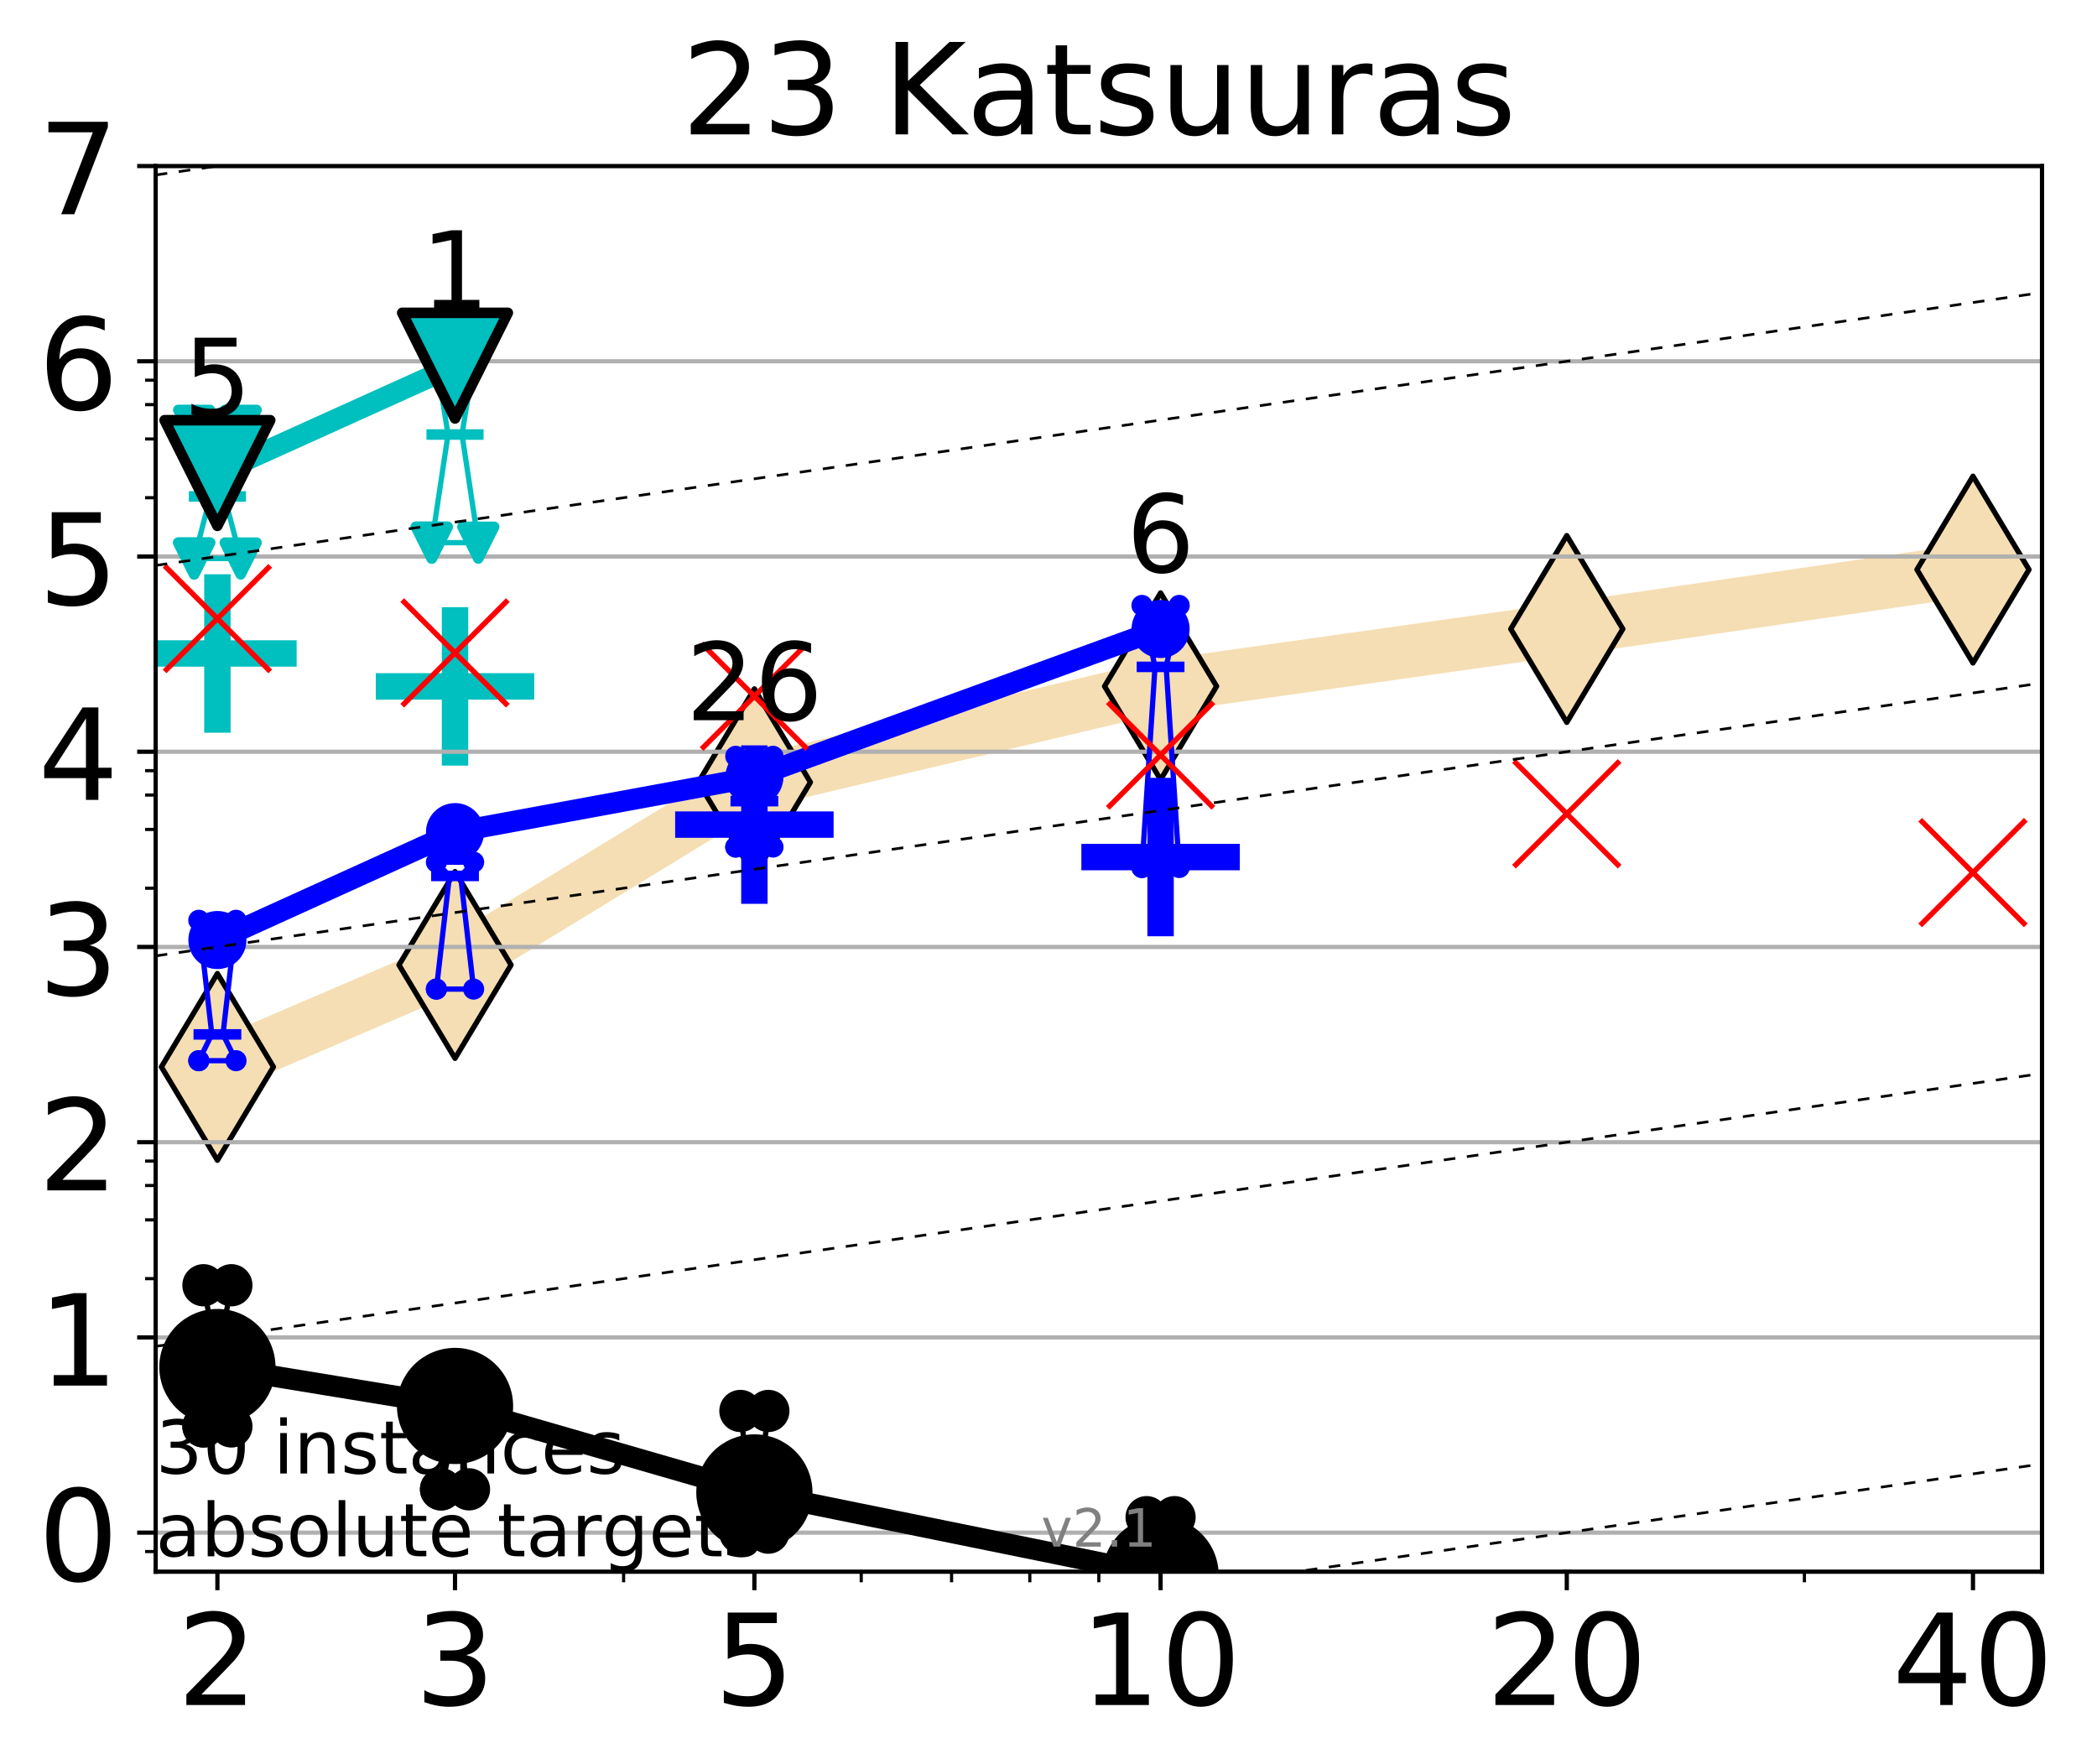<?xml version="1.0" encoding="utf-8" standalone="no"?>
<!DOCTYPE svg PUBLIC "-//W3C//DTD SVG 1.1//EN"
  "http://www.w3.org/Graphics/SVG/1.1/DTD/svg11.dtd">
<!-- Created with matplotlib (http://matplotlib.org/) -->
<svg height="334pt" version="1.1" viewBox="0 0 397 334" width="397pt" xmlns="http://www.w3.org/2000/svg" xmlns:xlink="http://www.w3.org/1999/xlink">
 <defs>
  <style type="text/css">
*{stroke-linecap:butt;stroke-linejoin:round;}
  </style>
 </defs>
 <g id="figure_1">
  <g id="patch_1">
   <path d="M 0 334.976 
L 397.29 334.976 
L 397.29 0 
L 0 0 
z
" style="fill:#ffffff;"/>
  </g>
  <g id="axes_1">
   <g id="patch_2">
    <path d="M 29.47 297.548 
L 386.59 297.548 
L 386.59 31.436 
L 29.47 31.436 
z
" style="fill:#ffffff;"/>
   </g>
   <g id="line2d_1">
    <path clip-path="url(#pc3e27bedb0)" d="M 41.159 201.984 
L 86.144 182.685 
L 142.818 148.093 
L 219.719 129.928 
L 296.621 119.078 
L 373.522 107.835 
" style="fill:none;stroke:#f5deb3;stroke-linecap:square;stroke-width:10;"/>
    <defs>
     <path d="M -0 17.678 
L 10.607 0 
L 0 -17.678 
L -10.607 -0 
z
" id="me998ad5e68" style="stroke:#000000;stroke-linejoin:miter;"/>
    </defs>
    <g clip-path="url(#pc3e27bedb0)">
     <use style="fill:#f5deb3;stroke:#000000;stroke-linejoin:miter;" x="41.159" xlink:href="#me998ad5e68" y="201.984"/>
     <use style="fill:#f5deb3;stroke:#000000;stroke-linejoin:miter;" x="86.144" xlink:href="#me998ad5e68" y="182.685"/>
     <use style="fill:#f5deb3;stroke:#000000;stroke-linejoin:miter;" x="142.818" xlink:href="#me998ad5e68" y="148.093"/>
     <use style="fill:#f5deb3;stroke:#000000;stroke-linejoin:miter;" x="219.719" xlink:href="#me998ad5e68" y="129.928"/>
     <use style="fill:#f5deb3;stroke:#000000;stroke-linejoin:miter;" x="296.621" xlink:href="#me998ad5e68" y="119.078"/>
     <use style="fill:#f5deb3;stroke:#000000;stroke-linejoin:miter;" x="373.522" xlink:href="#me998ad5e68" y="107.835"/>
    </g>
   </g>
   <g id="line2d_2">
    <defs>
     <path d="M -15 0 
L 15 0 
M 0 15 
L 0 -15 
" id="m3361a5c351" style="stroke:#00bfbf;stroke-width:5;"/>
    </defs>
    <g clip-path="url(#pc3e27bedb0)">
     <use style="fill:#00bfbf;stroke:#00bfbf;stroke-width:5;" x="86.144" xlink:href="#m3361a5c351" y="129.945"/>
    </g>
   </g>
   <g id="line2d_3">
    <defs>
     <path d="M -15 0 
L 15 0 
M 0 15 
L 0 -15 
" id="m29c9551a3c" style="stroke:#0000ff;stroke-width:5;"/>
    </defs>
    <g clip-path="url(#pc3e27bedb0)">
     <use style="fill:#0000ff;stroke:#0000ff;stroke-width:5;" x="219.719" xlink:href="#m29c9551a3c" y="162.257"/>
    </g>
   </g>
   <g id="line2d_4">
    <g clip-path="url(#pc3e27bedb0)">
     <use style="fill:#00bfbf;stroke:#00bfbf;stroke-width:5;" x="41.159" xlink:href="#m3361a5c351" y="123.712"/>
    </g>
   </g>
   <g id="line2d_5">
    <g clip-path="url(#pc3e27bedb0)">
     <use style="fill:#0000ff;stroke:#0000ff;stroke-width:5;" x="142.818" xlink:href="#m29c9551a3c" y="156.112"/>
    </g>
   </g>
   <g id="matplotlib.axis_1">
    <g id="xtick_1">
     <g id="line2d_6">
      <defs>
       <path d="M 0 0 
L 0 3.5 
" id="m7b27f93143" style="stroke:#000000;stroke-width:0.8;"/>
      </defs>
      <g>
       <use style="stroke:#000000;stroke-width:0.8;" x="41.159" xlink:href="#m7b27f93143" y="297.548"/>
      </g>
     </g>
     <g id="text_1">
      <!-- 2 -->
      <defs>
       <path d="M 19.188 8.297 
L 53.609 8.297 
L 53.609 0 
L 7.328 0 
L 7.328 8.297 
Q 12.938 14.109 22.625 23.891 
Q 32.328 33.688 34.812 36.531 
Q 39.547 41.844 41.422 45.531 
Q 43.312 49.219 43.312 52.781 
Q 43.312 58.594 39.234 62.25 
Q 35.156 65.922 28.609 65.922 
Q 23.969 65.922 18.812 64.312 
Q 13.672 62.703 7.812 59.422 
L 7.812 69.391 
Q 13.766 71.781 18.938 73 
Q 24.125 74.219 28.422 74.219 
Q 39.75 74.219 46.484 68.547 
Q 53.219 62.891 53.219 53.422 
Q 53.219 48.922 51.531 44.891 
Q 49.859 40.875 45.406 35.406 
Q 44.188 33.984 37.641 27.219 
Q 31.109 20.453 19.188 8.297 
" id="DejaVuSans-32"/>
      </defs>
      <g transform="translate(33.524 322.784)scale(0.24 -0.24)">
       <use xlink:href="#DejaVuSans-32"/>
      </g>
     </g>
    </g>
    <g id="xtick_2">
     <g id="line2d_7">
      <g>
       <use style="stroke:#000000;stroke-width:0.8;" x="86.144" xlink:href="#m7b27f93143" y="297.548"/>
      </g>
     </g>
     <g id="text_2">
      <!-- 3 -->
      <defs>
       <path d="M 40.578 39.312 
Q 47.656 37.797 51.625 33 
Q 55.609 28.219 55.609 21.188 
Q 55.609 10.406 48.188 4.484 
Q 40.766 -1.422 27.094 -1.422 
Q 22.516 -1.422 17.656 -0.516 
Q 12.797 0.391 7.625 2.203 
L 7.625 11.719 
Q 11.719 9.328 16.594 8.109 
Q 21.484 6.891 26.812 6.891 
Q 36.078 6.891 40.938 10.547 
Q 45.797 14.203 45.797 21.188 
Q 45.797 27.641 41.281 31.266 
Q 36.766 34.906 28.719 34.906 
L 20.219 34.906 
L 20.219 43.016 
L 29.109 43.016 
Q 36.375 43.016 40.234 45.922 
Q 44.094 48.828 44.094 54.297 
Q 44.094 59.906 40.109 62.906 
Q 36.141 65.922 28.719 65.922 
Q 24.656 65.922 20.016 65.031 
Q 15.375 64.156 9.812 62.312 
L 9.812 71.094 
Q 15.438 72.656 20.344 73.438 
Q 25.25 74.219 29.594 74.219 
Q 40.828 74.219 47.359 69.109 
Q 53.906 64.016 53.906 55.328 
Q 53.906 49.266 50.438 45.094 
Q 46.969 40.922 40.578 39.312 
" id="DejaVuSans-33"/>
      </defs>
      <g transform="translate(78.509 322.784)scale(0.24 -0.24)">
       <use xlink:href="#DejaVuSans-33"/>
      </g>
     </g>
    </g>
    <g id="xtick_3">
     <g id="line2d_8">
      <g>
       <use style="stroke:#000000;stroke-width:0.8;" x="142.818" xlink:href="#m7b27f93143" y="297.548"/>
      </g>
     </g>
     <g id="text_3">
      <!-- 5 -->
      <defs>
       <path d="M 10.797 72.906 
L 49.516 72.906 
L 49.516 64.594 
L 19.828 64.594 
L 19.828 46.734 
Q 21.969 47.469 24.109 47.828 
Q 26.266 48.188 28.422 48.188 
Q 40.625 48.188 47.75 41.5 
Q 54.891 34.812 54.891 23.391 
Q 54.891 11.625 47.562 5.094 
Q 40.234 -1.422 26.906 -1.422 
Q 22.312 -1.422 17.547 -0.641 
Q 12.797 0.141 7.719 1.703 
L 7.719 11.625 
Q 12.109 9.234 16.797 8.062 
Q 21.484 6.891 26.703 6.891 
Q 35.156 6.891 40.078 11.328 
Q 45.016 15.766 45.016 23.391 
Q 45.016 31 40.078 35.438 
Q 35.156 39.891 26.703 39.891 
Q 22.75 39.891 18.812 39.016 
Q 14.891 38.141 10.797 36.281 
z
" id="DejaVuSans-35"/>
      </defs>
      <g transform="translate(135.183 322.784)scale(0.24 -0.24)">
       <use xlink:href="#DejaVuSans-35"/>
      </g>
     </g>
    </g>
    <g id="xtick_4">
     <g id="line2d_9">
      <g>
       <use style="stroke:#000000;stroke-width:0.8;" x="219.719" xlink:href="#m7b27f93143" y="297.548"/>
      </g>
     </g>
     <g id="text_4">
      <!-- 10 -->
      <defs>
       <path d="M 12.406 8.297 
L 28.516 8.297 
L 28.516 63.922 
L 10.984 60.406 
L 10.984 69.391 
L 28.422 72.906 
L 38.281 72.906 
L 38.281 8.297 
L 54.391 8.297 
L 54.391 0 
L 12.406 0 
z
" id="DejaVuSans-31"/>
       <path d="M 31.781 66.406 
Q 24.172 66.406 20.328 58.906 
Q 16.5 51.422 16.5 36.375 
Q 16.5 21.391 20.328 13.891 
Q 24.172 6.391 31.781 6.391 
Q 39.453 6.391 43.281 13.891 
Q 47.125 21.391 47.125 36.375 
Q 47.125 51.422 43.281 58.906 
Q 39.453 66.406 31.781 66.406 
M 31.781 74.219 
Q 44.047 74.219 50.516 64.516 
Q 56.984 54.828 56.984 36.375 
Q 56.984 17.969 50.516 8.266 
Q 44.047 -1.422 31.781 -1.422 
Q 19.531 -1.422 13.062 8.266 
Q 6.594 17.969 6.594 36.375 
Q 6.594 54.828 13.062 64.516 
Q 19.531 74.219 31.781 74.219 
" id="DejaVuSans-30"/>
      </defs>
      <g transform="translate(204.449 322.784)scale(0.24 -0.24)">
       <use xlink:href="#DejaVuSans-31"/>
       <use x="63.623" xlink:href="#DejaVuSans-30"/>
      </g>
     </g>
    </g>
    <g id="xtick_5">
     <g id="line2d_10">
      <g>
       <use style="stroke:#000000;stroke-width:0.8;" x="296.621" xlink:href="#m7b27f93143" y="297.548"/>
      </g>
     </g>
     <g id="text_5">
      <!-- 20 -->
      <g transform="translate(281.351 322.784)scale(0.24 -0.24)">
       <use xlink:href="#DejaVuSans-32"/>
       <use x="63.623" xlink:href="#DejaVuSans-30"/>
      </g>
     </g>
    </g>
    <g id="xtick_6">
     <g id="line2d_11">
      <g>
       <use style="stroke:#000000;stroke-width:0.8;" x="373.522" xlink:href="#m7b27f93143" y="297.548"/>
      </g>
     </g>
     <g id="text_6">
      <!-- 40 -->
      <defs>
       <path d="M 37.797 64.312 
L 12.891 25.391 
L 37.797 25.391 
z
M 35.203 72.906 
L 47.609 72.906 
L 47.609 25.391 
L 58.016 25.391 
L 58.016 17.188 
L 47.609 17.188 
L 47.609 0 
L 37.797 0 
L 37.797 17.188 
L 4.891 17.188 
L 4.891 26.703 
z
" id="DejaVuSans-34"/>
      </defs>
      <g transform="translate(358.252 322.784)scale(0.24 -0.24)">
       <use xlink:href="#DejaVuSans-34"/>
       <use x="63.623" xlink:href="#DejaVuSans-30"/>
      </g>
     </g>
    </g>
    <g id="xtick_7">
     <g id="line2d_12">
      <defs>
       <path d="M 0 0 
L 0 2 
" id="mce1a6ae48f" style="stroke:#000000;stroke-width:0.6;"/>
      </defs>
      <g>
       <use style="stroke:#000000;stroke-width:0.6;" x="41.159" xlink:href="#mce1a6ae48f" y="297.548"/>
      </g>
     </g>
    </g>
    <g id="xtick_8">
     <g id="line2d_13">
      <g>
       <use style="stroke:#000000;stroke-width:0.6;" x="86.144" xlink:href="#mce1a6ae48f" y="297.548"/>
      </g>
     </g>
    </g>
    <g id="xtick_9">
     <g id="line2d_14">
      <g>
       <use style="stroke:#000000;stroke-width:0.6;" x="118.061" xlink:href="#mce1a6ae48f" y="297.548"/>
      </g>
     </g>
    </g>
    <g id="xtick_10">
     <g id="line2d_15">
      <g>
       <use style="stroke:#000000;stroke-width:0.6;" x="142.818" xlink:href="#mce1a6ae48f" y="297.548"/>
      </g>
     </g>
    </g>
    <g id="xtick_11">
     <g id="line2d_16">
      <g>
       <use style="stroke:#000000;stroke-width:0.6;" x="163.045" xlink:href="#mce1a6ae48f" y="297.548"/>
      </g>
     </g>
    </g>
    <g id="xtick_12">
     <g id="line2d_17">
      <g>
       <use style="stroke:#000000;stroke-width:0.6;" x="180.148" xlink:href="#mce1a6ae48f" y="297.548"/>
      </g>
     </g>
    </g>
    <g id="xtick_13">
     <g id="line2d_18">
      <g>
       <use style="stroke:#000000;stroke-width:0.6;" x="194.962" xlink:href="#mce1a6ae48f" y="297.548"/>
      </g>
     </g>
    </g>
    <g id="xtick_14">
     <g id="line2d_19">
      <g>
       <use style="stroke:#000000;stroke-width:0.6;" x="208.03" xlink:href="#mce1a6ae48f" y="297.548"/>
      </g>
     </g>
    </g>
    <g id="xtick_15">
     <g id="line2d_20">
      <g>
       <use style="stroke:#000000;stroke-width:0.6;" x="296.621" xlink:href="#mce1a6ae48f" y="297.548"/>
      </g>
     </g>
    </g>
    <g id="xtick_16">
     <g id="line2d_21">
      <g>
       <use style="stroke:#000000;stroke-width:0.6;" x="341.605" xlink:href="#mce1a6ae48f" y="297.548"/>
      </g>
     </g>
    </g>
    <g id="xtick_17">
     <g id="line2d_22">
      <g>
       <use style="stroke:#000000;stroke-width:0.6;" x="373.522" xlink:href="#mce1a6ae48f" y="297.548"/>
      </g>
     </g>
    </g>
   </g>
   <g id="matplotlib.axis_2">
    <g id="ytick_1">
     <g id="line2d_23">
      <path clip-path="url(#pc3e27bedb0)" d="M 29.47 290.156 
L 386.59 290.156 
" style="fill:none;stroke:#b0b0b0;stroke-linecap:square;stroke-width:0.8;"/>
     </g>
     <g id="line2d_24">
      <defs>
       <path d="M 0 0 
L -3.5 0 
" id="m14c07c37c8" style="stroke:#000000;stroke-width:0.8;"/>
      </defs>
      <g>
       <use style="stroke:#000000;stroke-width:0.8;" x="29.47" xlink:href="#m14c07c37c8" y="290.156"/>
      </g>
     </g>
     <g id="text_7">
      <!-- 0 -->
      <g transform="translate(7.2 299.274)scale(0.24 -0.24)">
       <use xlink:href="#DejaVuSans-30"/>
      </g>
     </g>
    </g>
    <g id="ytick_2">
     <g id="line2d_25">
      <path clip-path="url(#pc3e27bedb0)" d="M 29.47 253.196 
L 386.59 253.196 
" style="fill:none;stroke:#b0b0b0;stroke-linecap:square;stroke-width:0.8;"/>
     </g>
     <g id="line2d_26">
      <g>
       <use style="stroke:#000000;stroke-width:0.8;" x="29.47" xlink:href="#m14c07c37c8" y="253.196"/>
      </g>
     </g>
     <g id="text_8">
      <!-- 1 -->
      <g transform="translate(7.2 262.314)scale(0.24 -0.24)">
       <use xlink:href="#DejaVuSans-31"/>
      </g>
     </g>
    </g>
    <g id="ytick_3">
     <g id="line2d_27">
      <path clip-path="url(#pc3e27bedb0)" d="M 29.47 216.236 
L 386.59 216.236 
" style="fill:none;stroke:#b0b0b0;stroke-linecap:square;stroke-width:0.8;"/>
     </g>
     <g id="line2d_28">
      <g>
       <use style="stroke:#000000;stroke-width:0.8;" x="29.47" xlink:href="#m14c07c37c8" y="216.236"/>
      </g>
     </g>
     <g id="text_9">
      <!-- 2 -->
      <g transform="translate(7.2 225.354)scale(0.24 -0.24)">
       <use xlink:href="#DejaVuSans-32"/>
      </g>
     </g>
    </g>
    <g id="ytick_4">
     <g id="line2d_29">
      <path clip-path="url(#pc3e27bedb0)" d="M 29.47 179.276 
L 386.59 179.276 
" style="fill:none;stroke:#b0b0b0;stroke-linecap:square;stroke-width:0.8;"/>
     </g>
     <g id="line2d_30">
      <g>
       <use style="stroke:#000000;stroke-width:0.8;" x="29.47" xlink:href="#m14c07c37c8" y="179.276"/>
      </g>
     </g>
     <g id="text_10">
      <!-- 3 -->
      <g transform="translate(7.2 188.394)scale(0.24 -0.24)">
       <use xlink:href="#DejaVuSans-33"/>
      </g>
     </g>
    </g>
    <g id="ytick_5">
     <g id="line2d_31">
      <path clip-path="url(#pc3e27bedb0)" d="M 29.47 142.316 
L 386.59 142.316 
" style="fill:none;stroke:#b0b0b0;stroke-linecap:square;stroke-width:0.8;"/>
     </g>
     <g id="line2d_32">
      <g>
       <use style="stroke:#000000;stroke-width:0.8;" x="29.47" xlink:href="#m14c07c37c8" y="142.316"/>
      </g>
     </g>
     <g id="text_11">
      <!-- 4 -->
      <g transform="translate(7.2 151.434)scale(0.24 -0.24)">
       <use xlink:href="#DejaVuSans-34"/>
      </g>
     </g>
    </g>
    <g id="ytick_6">
     <g id="line2d_33">
      <path clip-path="url(#pc3e27bedb0)" d="M 29.47 105.356 
L 386.59 105.356 
" style="fill:none;stroke:#b0b0b0;stroke-linecap:square;stroke-width:0.8;"/>
     </g>
     <g id="line2d_34">
      <g>
       <use style="stroke:#000000;stroke-width:0.8;" x="29.47" xlink:href="#m14c07c37c8" y="105.356"/>
      </g>
     </g>
     <g id="text_12">
      <!-- 5 -->
      <g transform="translate(7.2 114.474)scale(0.24 -0.24)">
       <use xlink:href="#DejaVuSans-35"/>
      </g>
     </g>
    </g>
    <g id="ytick_7">
     <g id="line2d_35">
      <path clip-path="url(#pc3e27bedb0)" d="M 29.47 68.396 
L 386.59 68.396 
" style="fill:none;stroke:#b0b0b0;stroke-linecap:square;stroke-width:0.8;"/>
     </g>
     <g id="line2d_36">
      <g>
       <use style="stroke:#000000;stroke-width:0.8;" x="29.47" xlink:href="#m14c07c37c8" y="68.396"/>
      </g>
     </g>
     <g id="text_13">
      <!-- 6 -->
      <defs>
       <path d="M 33.016 40.375 
Q 26.375 40.375 22.484 35.828 
Q 18.609 31.297 18.609 23.391 
Q 18.609 15.531 22.484 10.953 
Q 26.375 6.391 33.016 6.391 
Q 39.656 6.391 43.531 10.953 
Q 47.406 15.531 47.406 23.391 
Q 47.406 31.297 43.531 35.828 
Q 39.656 40.375 33.016 40.375 
M 52.594 71.297 
L 52.594 62.312 
Q 48.875 64.062 45.094 64.984 
Q 41.312 65.922 37.594 65.922 
Q 27.828 65.922 22.672 59.328 
Q 17.531 52.734 16.797 39.406 
Q 19.672 43.656 24.016 45.922 
Q 28.375 48.188 33.594 48.188 
Q 44.578 48.188 50.953 41.516 
Q 57.328 34.859 57.328 23.391 
Q 57.328 12.156 50.688 5.359 
Q 44.047 -1.422 33.016 -1.422 
Q 20.359 -1.422 13.672 8.266 
Q 6.984 17.969 6.984 36.375 
Q 6.984 53.656 15.188 63.938 
Q 23.391 74.219 37.203 74.219 
Q 40.922 74.219 44.703 73.484 
Q 48.484 72.75 52.594 71.297 
" id="DejaVuSans-36"/>
      </defs>
      <g transform="translate(7.2 77.514)scale(0.24 -0.24)">
       <use xlink:href="#DejaVuSans-36"/>
      </g>
     </g>
    </g>
    <g id="ytick_8">
     <g id="line2d_37">
      <path clip-path="url(#pc3e27bedb0)" d="M 29.47 31.436 
L 386.59 31.436 
" style="fill:none;stroke:#b0b0b0;stroke-linecap:square;stroke-width:0.8;"/>
     </g>
     <g id="line2d_38">
      <g>
       <use style="stroke:#000000;stroke-width:0.8;" x="29.47" xlink:href="#m14c07c37c8" y="31.436"/>
      </g>
     </g>
     <g id="text_14">
      <!-- 7 -->
      <defs>
       <path d="M 8.203 72.906 
L 55.078 72.906 
L 55.078 68.703 
L 28.609 0 
L 18.312 0 
L 43.219 64.594 
L 8.203 64.594 
z
" id="DejaVuSans-37"/>
      </defs>
      <g transform="translate(7.2 40.554)scale(0.24 -0.24)">
       <use xlink:href="#DejaVuSans-37"/>
      </g>
     </g>
    </g>
    <g id="ytick_9">
     <g id="line2d_39">
      <defs>
       <path d="M 0 0 
L -2 0 
" id="mbc8cd8cc3c" style="stroke:#000000;stroke-width:0.6;"/>
      </defs>
      <g>
       <use style="stroke:#000000;stroke-width:0.6;" x="29.47" xlink:href="#mbc8cd8cc3c" y="293.738"/>
      </g>
     </g>
    </g>
    <g id="ytick_10">
     <g id="line2d_40">
      <g>
       <use style="stroke:#000000;stroke-width:0.6;" x="29.47" xlink:href="#mbc8cd8cc3c" y="242.07"/>
      </g>
     </g>
    </g>
    <g id="ytick_11">
     <g id="line2d_41">
      <g>
       <use style="stroke:#000000;stroke-width:0.6;" x="29.47" xlink:href="#mbc8cd8cc3c" y="230.944"/>
      </g>
     </g>
    </g>
    <g id="ytick_12">
     <g id="line2d_42">
      <g>
       <use style="stroke:#000000;stroke-width:0.6;" x="29.47" xlink:href="#mbc8cd8cc3c" y="224.436"/>
      </g>
     </g>
    </g>
    <g id="ytick_13">
     <g id="line2d_43">
      <g>
       <use style="stroke:#000000;stroke-width:0.6;" x="29.47" xlink:href="#mbc8cd8cc3c" y="219.818"/>
      </g>
     </g>
    </g>
    <g id="ytick_14">
     <g id="line2d_44">
      <g>
       <use style="stroke:#000000;stroke-width:0.6;" x="29.47" xlink:href="#mbc8cd8cc3c" y="168.15"/>
      </g>
     </g>
    </g>
    <g id="ytick_15">
     <g id="line2d_45">
      <g>
       <use style="stroke:#000000;stroke-width:0.6;" x="29.47" xlink:href="#mbc8cd8cc3c" y="157.024"/>
      </g>
     </g>
    </g>
    <g id="ytick_16">
     <g id="line2d_46">
      <g>
       <use style="stroke:#000000;stroke-width:0.6;" x="29.47" xlink:href="#mbc8cd8cc3c" y="150.516"/>
      </g>
     </g>
    </g>
    <g id="ytick_17">
     <g id="line2d_47">
      <g>
       <use style="stroke:#000000;stroke-width:0.6;" x="29.47" xlink:href="#mbc8cd8cc3c" y="145.898"/>
      </g>
     </g>
    </g>
    <g id="ytick_18">
     <g id="line2d_48">
      <g>
       <use style="stroke:#000000;stroke-width:0.6;" x="29.47" xlink:href="#mbc8cd8cc3c" y="94.23"/>
      </g>
     </g>
    </g>
    <g id="ytick_19">
     <g id="line2d_49">
      <g>
       <use style="stroke:#000000;stroke-width:0.6;" x="29.47" xlink:href="#mbc8cd8cc3c" y="83.104"/>
      </g>
     </g>
    </g>
    <g id="ytick_20">
     <g id="line2d_50">
      <g>
       <use style="stroke:#000000;stroke-width:0.6;" x="29.47" xlink:href="#mbc8cd8cc3c" y="76.596"/>
      </g>
     </g>
    </g>
    <g id="ytick_21">
     <g id="line2d_51">
      <g>
       <use style="stroke:#000000;stroke-width:0.6;" x="29.47" xlink:href="#mbc8cd8cc3c" y="71.978"/>
      </g>
     </g>
    </g>
   </g>
   <g id="line2d_52">
    <path clip-path="url(#pc3e27bedb0)" d="M 38.516 270.047 
L 40.366 253.196 
L 38.516 243.322 
L 43.803 243.322 
L 41.952 253.196 
L 43.803 270.047 
L 38.516 270.047 
" style="fill:none;stroke:#000000;stroke-linecap:square;"/>
   </g>
   <g id="line2d_53">
    <path clip-path="url(#pc3e27bedb0)" d="M 38.516 270.047 
L 43.803 270.047 
L 43.803 243.322 
L 38.516 243.322 
L 38.516 270.047 
" style="fill:none;"/>
    <defs>
     <path d="M 0 3 
C 0.796 3 1.559 2.684 2.121 2.121 
C 2.684 1.559 3 0.796 3 0 
C 3 -0.796 2.684 -1.559 2.121 -2.121 
C 1.559 -2.684 0.796 -3 0 -3 
C -0.796 -3 -1.559 -2.684 -2.121 -2.121 
C -2.684 -1.559 -3 -0.796 -3 0 
C -3 0.796 -2.684 1.559 -2.121 2.121 
C -1.559 2.684 -0.796 3 0 3 
z
" id="m1bb5cc253c" style="stroke:#000000;stroke-width:2;"/>
    </defs>
    <g clip-path="url(#pc3e27bedb0)">
     <use style="stroke:#000000;stroke-width:2;" x="38.516" xlink:href="#m1bb5cc253c" y="270.047"/>
     <use style="stroke:#000000;stroke-width:2;" x="43.803" xlink:href="#m1bb5cc253c" y="270.047"/>
     <use style="stroke:#000000;stroke-width:2;" x="43.803" xlink:href="#m1bb5cc253c" y="243.322"/>
     <use style="stroke:#000000;stroke-width:2;" x="38.516" xlink:href="#m1bb5cc253c" y="243.322"/>
     <use style="stroke:#000000;stroke-width:2;" x="38.516" xlink:href="#m1bb5cc253c" y="270.047"/>
    </g>
   </g>
   <g id="line2d_54">
    <path clip-path="url(#pc3e27bedb0)" d="M 38.516 253.196 
L 43.803 253.196 
" style="fill:none;stroke:#000000;stroke-linecap:square;stroke-width:2;"/>
   </g>
   <g id="line2d_55">
    <path clip-path="url(#pc3e27bedb0)" d="M 83.5 281.957 
L 85.351 273.439 
L 83.5 265.43 
L 88.787 265.43 
L 86.937 273.439 
L 88.787 281.957 
L 83.5 281.957 
" style="fill:none;stroke:#000000;stroke-linecap:square;"/>
   </g>
   <g id="line2d_56">
    <path clip-path="url(#pc3e27bedb0)" d="M 83.5 281.957 
L 88.787 281.957 
L 88.787 265.43 
L 83.5 265.43 
L 83.5 281.957 
" style="fill:none;"/>
    <g clip-path="url(#pc3e27bedb0)">
     <use style="stroke:#000000;stroke-width:2;" x="83.5" xlink:href="#m1bb5cc253c" y="281.957"/>
     <use style="stroke:#000000;stroke-width:2;" x="88.787" xlink:href="#m1bb5cc253c" y="281.957"/>
     <use style="stroke:#000000;stroke-width:2;" x="88.787" xlink:href="#m1bb5cc253c" y="265.43"/>
     <use style="stroke:#000000;stroke-width:2;" x="83.5" xlink:href="#m1bb5cc253c" y="265.43"/>
     <use style="stroke:#000000;stroke-width:2;" x="83.5" xlink:href="#m1bb5cc253c" y="281.957"/>
    </g>
   </g>
   <g id="line2d_57">
    <path clip-path="url(#pc3e27bedb0)" d="M 83.5 273.439 
L 88.787 273.439 
" style="fill:none;stroke:#000000;stroke-linecap:square;stroke-width:2;"/>
   </g>
   <g id="line2d_58">
    <path clip-path="url(#pc3e27bedb0)" d="M 140.174 290.156 
L 142.025 282.612 
L 140.174 267.121 
L 145.461 267.121 
L 143.611 282.612 
L 145.461 290.156 
L 140.174 290.156 
" style="fill:none;stroke:#000000;stroke-linecap:square;"/>
   </g>
   <g id="line2d_59">
    <path clip-path="url(#pc3e27bedb0)" d="M 140.174 290.156 
L 145.461 290.156 
L 145.461 267.121 
L 140.174 267.121 
L 140.174 290.156 
" style="fill:none;"/>
    <g clip-path="url(#pc3e27bedb0)">
     <use style="stroke:#000000;stroke-width:2;" x="140.174" xlink:href="#m1bb5cc253c" y="290.156"/>
     <use style="stroke:#000000;stroke-width:2;" x="145.461" xlink:href="#m1bb5cc253c" y="290.156"/>
     <use style="stroke:#000000;stroke-width:2;" x="145.461" xlink:href="#m1bb5cc253c" y="267.121"/>
     <use style="stroke:#000000;stroke-width:2;" x="140.174" xlink:href="#m1bb5cc253c" y="267.121"/>
     <use style="stroke:#000000;stroke-width:2;" x="140.174" xlink:href="#m1bb5cc253c" y="290.156"/>
    </g>
   </g>
   <g id="line2d_60">
    <path clip-path="url(#pc3e27bedb0)" d="M 140.174 282.612 
L 145.461 282.612 
" style="fill:none;stroke:#000000;stroke-linecap:square;stroke-width:2;"/>
   </g>
   <g id="line2d_61">
    <path clip-path="url(#pc3e27bedb0)" d="M 217.076 309.482 
L 218.926 302.974 
L 217.076 287.23 
L 222.363 287.23 
L 220.512 302.974 
L 222.363 309.482 
L 217.076 309.482 
" style="fill:none;stroke:#000000;stroke-linecap:square;"/>
   </g>
   <g id="line2d_62">
    <path clip-path="url(#pc3e27bedb0)" d="M 217.076 309.482 
L 222.363 309.482 
L 222.363 287.23 
L 217.076 287.23 
L 217.076 309.482 
" style="fill:none;"/>
    <g clip-path="url(#pc3e27bedb0)">
     <use style="stroke:#000000;stroke-width:2;" x="217.076" xlink:href="#m1bb5cc253c" y="309.482"/>
     <use style="stroke:#000000;stroke-width:2;" x="222.363" xlink:href="#m1bb5cc253c" y="309.482"/>
     <use style="stroke:#000000;stroke-width:2;" x="222.363" xlink:href="#m1bb5cc253c" y="287.23"/>
     <use style="stroke:#000000;stroke-width:2;" x="217.076" xlink:href="#m1bb5cc253c" y="287.23"/>
     <use style="stroke:#000000;stroke-width:2;" x="217.076" xlink:href="#m1bb5cc253c" y="309.482"/>
    </g>
   </g>
   <g id="line2d_63">
    <path clip-path="url(#pc3e27bedb0)" d="M 217.076 302.974 
L 222.363 302.974 
" style="fill:none;stroke:#000000;stroke-linecap:square;stroke-width:2;"/>
   </g>
   <g id="line2d_64">
    <path clip-path="url(#pc3e27bedb0)" d="M 294.186 335.976 
L 295.828 318.134 
L 293.977 309.482 
L 299.264 309.482 
L 297.414 318.134 
L 299.056 335.976 
" style="fill:none;stroke:#000000;stroke-linecap:square;"/>
   </g>
   <g id="line2d_65">
    <path clip-path="url(#pc3e27bedb0)" d="M 299.264 335.976 
L 299.264 309.482 
L 293.977 309.482 
L 293.977 335.976 
" style="fill:none;"/>
    <g clip-path="url(#pc3e27bedb0)">
     <use style="stroke:#000000;stroke-width:2;" x="293.977" xlink:href="#m1bb5cc253c" y="338.242"/>
     <use style="stroke:#000000;stroke-width:2;" x="299.264" xlink:href="#m1bb5cc253c" y="338.242"/>
     <use style="stroke:#000000;stroke-width:2;" x="299.264" xlink:href="#m1bb5cc253c" y="309.482"/>
     <use style="stroke:#000000;stroke-width:2;" x="293.977" xlink:href="#m1bb5cc253c" y="309.482"/>
     <use style="stroke:#000000;stroke-width:2;" x="293.977" xlink:href="#m1bb5cc253c" y="338.242"/>
    </g>
   </g>
   <g id="line2d_66">
    <path clip-path="url(#pc3e27bedb0)" d="M 293.977 318.134 
L 299.264 318.134 
" style="fill:none;stroke:#000000;stroke-linecap:square;stroke-width:2;"/>
   </g>
   <g id="line2d_67">
    <path clip-path="url(#pc3e27bedb0)" d="M 370.879 318.134 
L 372.729 312.408 
L 370.879 310.879 
L 376.166 310.879 
L 374.316 312.408 
L 376.166 318.134 
L 370.879 318.134 
" style="fill:none;stroke:#000000;stroke-linecap:square;"/>
   </g>
   <g id="line2d_68">
    <path clip-path="url(#pc3e27bedb0)" d="M 370.879 318.134 
L 376.166 318.134 
L 376.166 310.879 
L 370.879 310.879 
L 370.879 318.134 
" style="fill:none;"/>
    <g clip-path="url(#pc3e27bedb0)">
     <use style="stroke:#000000;stroke-width:2;" x="370.879" xlink:href="#m1bb5cc253c" y="318.134"/>
     <use style="stroke:#000000;stroke-width:2;" x="376.166" xlink:href="#m1bb5cc253c" y="318.134"/>
     <use style="stroke:#000000;stroke-width:2;" x="376.166" xlink:href="#m1bb5cc253c" y="310.879"/>
     <use style="stroke:#000000;stroke-width:2;" x="370.879" xlink:href="#m1bb5cc253c" y="310.879"/>
     <use style="stroke:#000000;stroke-width:2;" x="370.879" xlink:href="#m1bb5cc253c" y="318.134"/>
    </g>
   </g>
   <g id="line2d_69">
    <path clip-path="url(#pc3e27bedb0)" d="M 370.879 312.408 
L 376.166 312.408 
" style="fill:none;stroke:#000000;stroke-linecap:square;stroke-width:2;"/>
   </g>
   <g id="line2d_70">
    <path clip-path="url(#pc3e27bedb0)" d="M 41.159 258.807 
L 86.144 266.173 
" style="fill:none;stroke:#000000;stroke-linecap:square;stroke-width:4;"/>
   </g>
   <g id="line2d_71">
    <path clip-path="url(#pc3e27bedb0)" d="M 86.144 266.173 
L 142.818 282.545 
" style="fill:none;stroke:#000000;stroke-linecap:square;stroke-width:4;"/>
   </g>
   <g id="line2d_72">
    <path clip-path="url(#pc3e27bedb0)" d="M 142.818 282.545 
L 219.719 298.178 
" style="fill:none;stroke:#000000;stroke-linecap:square;stroke-width:4;"/>
   </g>
   <g id="line2d_73">
    <path clip-path="url(#pc3e27bedb0)" d="M 219.719 298.178 
L 296.621 308.197 
" style="fill:none;stroke:#000000;stroke-linecap:square;stroke-width:4;"/>
   </g>
   <g id="line2d_74">
    <path clip-path="url(#pc3e27bedb0)" d="M 296.621 308.197 
L 373.522 313.981 
" style="fill:none;stroke:#000000;stroke-linecap:square;stroke-width:4;"/>
   </g>
   <g id="line2d_75">
    <path clip-path="url(#pc3e27bedb0)" d="M 41.159 258.807 
L 86.144 266.173 
L 142.818 282.545 
L 219.719 298.178 
L 296.621 308.197 
L 373.522 313.981 
" style="fill:none;"/>
    <defs>
     <path d="M 0 10 
C 2.652 10 5.196 8.946 7.071 7.071 
C 8.946 5.196 10 2.652 10 0 
C 10 -2.652 8.946 -5.196 7.071 -7.071 
C 5.196 -8.946 2.652 -10 0 -10 
C -2.652 -10 -5.196 -8.946 -7.071 -7.071 
C -8.946 -5.196 -10 -2.652 -10 0 
C -10 2.652 -8.946 5.196 -7.071 7.071 
C -5.196 8.946 -2.652 10 0 10 
z
" id="m0e8a87925e" style="stroke:#000000;stroke-width:2;"/>
    </defs>
    <g clip-path="url(#pc3e27bedb0)">
     <use style="stroke:#000000;stroke-width:2;" x="41.159" xlink:href="#m0e8a87925e" y="258.807"/>
     <use style="stroke:#000000;stroke-width:2;" x="86.144" xlink:href="#m0e8a87925e" y="266.173"/>
     <use style="stroke:#000000;stroke-width:2;" x="142.818" xlink:href="#m0e8a87925e" y="282.545"/>
     <use style="stroke:#000000;stroke-width:2;" x="219.719" xlink:href="#m0e8a87925e" y="298.178"/>
     <use style="stroke:#000000;stroke-width:2;" x="296.621" xlink:href="#m0e8a87925e" y="308.197"/>
     <use style="stroke:#000000;stroke-width:2;" x="373.522" xlink:href="#m0e8a87925e" y="313.981"/>
    </g>
   </g>
   <g id="line2d_76">
    <path clip-path="url(#pc3e27bedb0)" d="M 37.635 200.807 
L 40.102 195.832 
L 37.635 174.223 
L 44.684 174.223 
L 42.217 195.832 
L 44.684 200.807 
L 37.635 200.807 
" style="fill:none;stroke:#0000ff;stroke-linecap:square;"/>
   </g>
   <g id="line2d_77">
    <path clip-path="url(#pc3e27bedb0)" d="M 37.635 200.807 
L 44.684 200.807 
L 44.684 174.223 
L 37.635 174.223 
L 37.635 200.807 
" style="fill:none;"/>
    <defs>
     <path d="M 0 1.5 
C 0.398 1.5 0.779 1.342 1.061 1.061 
C 1.342 0.779 1.5 0.398 1.5 0 
C 1.5 -0.398 1.342 -0.779 1.061 -1.061 
C 0.779 -1.342 0.398 -1.5 0 -1.5 
C -0.398 -1.5 -0.779 -1.342 -1.061 -1.061 
C -1.342 -0.779 -1.5 -0.398 -1.5 0 
C -1.5 0.398 -1.342 0.779 -1.061 1.061 
C -0.779 1.342 -0.398 1.5 0 1.5 
z
" id="m84c7776c04" style="stroke:#0000ff;"/>
    </defs>
    <g clip-path="url(#pc3e27bedb0)">
     <use style="fill:#0000ff;stroke:#0000ff;" x="37.635" xlink:href="#m84c7776c04" y="200.807"/>
     <use style="fill:#0000ff;stroke:#0000ff;" x="44.684" xlink:href="#m84c7776c04" y="200.807"/>
     <use style="fill:#0000ff;stroke:#0000ff;" x="44.684" xlink:href="#m84c7776c04" y="174.223"/>
     <use style="fill:#0000ff;stroke:#0000ff;" x="37.635" xlink:href="#m84c7776c04" y="174.223"/>
     <use style="fill:#0000ff;stroke:#0000ff;" x="37.635" xlink:href="#m84c7776c04" y="200.807"/>
    </g>
   </g>
   <g id="line2d_78">
    <path clip-path="url(#pc3e27bedb0)" d="M 37.635 195.832 
L 44.684 195.832 
" style="fill:none;stroke:#0000ff;stroke-linecap:square;stroke-width:2;"/>
   </g>
   <g id="line2d_79">
    <path clip-path="url(#pc3e27bedb0)" d="M 82.619 187.254 
L 85.086 165.829 
L 82.619 163.228 
L 89.669 163.228 
L 87.201 165.829 
L 89.669 187.254 
L 82.619 187.254 
" style="fill:none;stroke:#0000ff;stroke-linecap:square;"/>
   </g>
   <g id="line2d_80">
    <path clip-path="url(#pc3e27bedb0)" d="M 82.619 187.254 
L 89.669 187.254 
L 89.669 163.228 
L 82.619 163.228 
L 82.619 187.254 
" style="fill:none;"/>
    <g clip-path="url(#pc3e27bedb0)">
     <use style="fill:#0000ff;stroke:#0000ff;" x="82.619" xlink:href="#m84c7776c04" y="187.254"/>
     <use style="fill:#0000ff;stroke:#0000ff;" x="89.669" xlink:href="#m84c7776c04" y="187.254"/>
     <use style="fill:#0000ff;stroke:#0000ff;" x="89.669" xlink:href="#m84c7776c04" y="163.228"/>
     <use style="fill:#0000ff;stroke:#0000ff;" x="82.619" xlink:href="#m84c7776c04" y="163.228"/>
     <use style="fill:#0000ff;stroke:#0000ff;" x="82.619" xlink:href="#m84c7776c04" y="187.254"/>
    </g>
   </g>
   <g id="line2d_81">
    <path clip-path="url(#pc3e27bedb0)" d="M 82.619 165.829 
L 89.669 165.829 
" style="fill:none;stroke:#0000ff;stroke-linecap:square;stroke-width:2;"/>
   </g>
   <g id="line2d_82">
    <path clip-path="url(#pc3e27bedb0)" d="M 139.293 160.364 
L 141.76 151.671 
L 139.293 143.18 
L 146.342 143.18 
L 143.875 151.671 
L 146.342 160.364 
L 139.293 160.364 
" style="fill:none;stroke:#0000ff;stroke-linecap:square;"/>
   </g>
   <g id="line2d_83">
    <path clip-path="url(#pc3e27bedb0)" d="M 139.293 160.364 
L 146.342 160.364 
L 146.342 143.18 
L 139.293 143.18 
L 139.293 160.364 
" style="fill:none;"/>
    <g clip-path="url(#pc3e27bedb0)">
     <use style="fill:#0000ff;stroke:#0000ff;" x="139.293" xlink:href="#m84c7776c04" y="160.364"/>
     <use style="fill:#0000ff;stroke:#0000ff;" x="146.342" xlink:href="#m84c7776c04" y="160.364"/>
     <use style="fill:#0000ff;stroke:#0000ff;" x="146.342" xlink:href="#m84c7776c04" y="143.18"/>
     <use style="fill:#0000ff;stroke:#0000ff;" x="139.293" xlink:href="#m84c7776c04" y="143.18"/>
     <use style="fill:#0000ff;stroke:#0000ff;" x="139.293" xlink:href="#m84c7776c04" y="160.364"/>
    </g>
   </g>
   <g id="line2d_84">
    <path clip-path="url(#pc3e27bedb0)" d="M 139.293 151.671 
L 146.342 151.671 
" style="fill:none;stroke:#0000ff;stroke-linecap:square;stroke-width:2;"/>
   </g>
   <g id="line2d_85">
    <path clip-path="url(#pc3e27bedb0)" d="M 216.195 164.236 
L 218.662 126.253 
L 216.195 114.615 
L 223.244 114.615 
L 220.777 126.253 
L 223.244 164.236 
L 216.195 164.236 
" style="fill:none;stroke:#0000ff;stroke-linecap:square;"/>
   </g>
   <g id="line2d_86">
    <path clip-path="url(#pc3e27bedb0)" d="M 216.195 164.236 
L 223.244 164.236 
L 223.244 114.615 
L 216.195 114.615 
L 216.195 164.236 
" style="fill:none;"/>
    <g clip-path="url(#pc3e27bedb0)">
     <use style="fill:#0000ff;stroke:#0000ff;" x="216.195" xlink:href="#m84c7776c04" y="164.236"/>
     <use style="fill:#0000ff;stroke:#0000ff;" x="223.244" xlink:href="#m84c7776c04" y="164.236"/>
     <use style="fill:#0000ff;stroke:#0000ff;" x="223.244" xlink:href="#m84c7776c04" y="114.615"/>
     <use style="fill:#0000ff;stroke:#0000ff;" x="216.195" xlink:href="#m84c7776c04" y="114.615"/>
     <use style="fill:#0000ff;stroke:#0000ff;" x="216.195" xlink:href="#m84c7776c04" y="164.236"/>
    </g>
   </g>
   <g id="line2d_87">
    <path clip-path="url(#pc3e27bedb0)" d="M 216.195 126.253 
L 223.244 126.253 
" style="fill:none;stroke:#0000ff;stroke-linecap:square;stroke-width:2;"/>
   </g>
   <g id="line2d_88">
    <path clip-path="url(#pc3e27bedb0)" d="M 41.159 177.964 
L 86.144 157.538 
" style="fill:none;stroke:#0000ff;stroke-linecap:square;stroke-width:4;"/>
   </g>
   <g id="line2d_89">
    <path clip-path="url(#pc3e27bedb0)" d="M 86.144 157.538 
L 142.818 147.1 
" style="fill:none;stroke:#0000ff;stroke-linecap:square;stroke-width:4;"/>
   </g>
   <g id="line2d_90">
    <path clip-path="url(#pc3e27bedb0)" d="M 142.818 147.1 
L 219.719 119.08 
" style="fill:none;stroke:#0000ff;stroke-linecap:square;stroke-width:4;"/>
   </g>
   <g id="line2d_91">
    <path clip-path="url(#pc3e27bedb0)" d="M 41.159 177.964 
L 86.144 157.538 
L 142.818 147.1 
L 219.719 119.08 
" style="fill:none;"/>
    <defs>
     <path d="M 0 5 
C 1.326 5 2.598 4.473 3.536 3.536 
C 4.473 2.598 5 1.326 5 0 
C 5 -1.326 4.473 -2.598 3.536 -3.536 
C 2.598 -4.473 1.326 -5 0 -5 
C -1.326 -5 -2.598 -4.473 -3.536 -3.536 
C -4.473 -2.598 -5 -1.326 -5 0 
C -5 1.326 -4.473 2.598 -3.536 3.536 
C -2.598 4.473 -1.326 5 0 5 
z
" id="m7134d1eb1c" style="stroke:#0000ff;"/>
    </defs>
    <g clip-path="url(#pc3e27bedb0)">
     <use style="fill:#0000ff;stroke:#0000ff;" x="41.159" xlink:href="#m7134d1eb1c" y="177.964"/>
     <use style="fill:#0000ff;stroke:#0000ff;" x="86.144" xlink:href="#m7134d1eb1c" y="157.538"/>
     <use style="fill:#0000ff;stroke:#0000ff;" x="142.818" xlink:href="#m7134d1eb1c" y="147.1"/>
     <use style="fill:#0000ff;stroke:#0000ff;" x="219.719" xlink:href="#m7134d1eb1c" y="119.08"/>
    </g>
   </g>
   <g id="line2d_92">
    <path clip-path="url(#pc3e27bedb0)" d="M 36.753 105.733 
L 39.838 93.983 
L 36.753 80.612 
L 45.565 80.612 
L 42.481 93.983 
L 45.565 105.733 
L 36.753 105.733 
" style="fill:none;stroke:#00bfbf;stroke-linecap:square;"/>
   </g>
   <g id="line2d_93">
    <path clip-path="url(#pc3e27bedb0)" d="M 36.753 105.733 
L 45.565 105.733 
L 45.565 80.612 
L 36.753 80.612 
L 36.753 105.733 
" style="fill:none;"/>
    <defs>
     <path d="M -0 3 
L 3 -3 
L -3 -3 
z
" id="m61aff152d7" style="stroke:#00bfbf;stroke-linejoin:miter;stroke-width:2;"/>
    </defs>
    <g clip-path="url(#pc3e27bedb0)">
     <use style="fill:#00bfbf;stroke:#00bfbf;stroke-linejoin:miter;stroke-width:2;" x="36.753" xlink:href="#m61aff152d7" y="105.733"/>
     <use style="fill:#00bfbf;stroke:#00bfbf;stroke-linejoin:miter;stroke-width:2;" x="45.565" xlink:href="#m61aff152d7" y="105.733"/>
     <use style="fill:#00bfbf;stroke:#00bfbf;stroke-linejoin:miter;stroke-width:2;" x="45.565" xlink:href="#m61aff152d7" y="80.612"/>
     <use style="fill:#00bfbf;stroke:#00bfbf;stroke-linejoin:miter;stroke-width:2;" x="36.753" xlink:href="#m61aff152d7" y="80.612"/>
     <use style="fill:#00bfbf;stroke:#00bfbf;stroke-linejoin:miter;stroke-width:2;" x="36.753" xlink:href="#m61aff152d7" y="105.733"/>
    </g>
   </g>
   <g id="line2d_94">
    <path clip-path="url(#pc3e27bedb0)" d="M 36.753 93.983 
L 45.565 93.983 
" style="fill:none;stroke:#00bfbf;stroke-linecap:square;stroke-width:2;"/>
   </g>
   <g id="line2d_95">
    <path clip-path="url(#pc3e27bedb0)" d="M 81.738 102.737 
L 84.822 82.26 
L 81.738 63.018 
L 90.55 63.018 
L 87.466 82.26 
L 90.55 102.737 
L 81.738 102.737 
" style="fill:none;stroke:#00bfbf;stroke-linecap:square;"/>
   </g>
   <g id="line2d_96">
    <path clip-path="url(#pc3e27bedb0)" d="M 81.738 102.737 
L 90.55 102.737 
L 90.55 63.018 
L 81.738 63.018 
L 81.738 102.737 
" style="fill:none;"/>
    <g clip-path="url(#pc3e27bedb0)">
     <use style="fill:#00bfbf;stroke:#00bfbf;stroke-linejoin:miter;stroke-width:2;" x="81.738" xlink:href="#m61aff152d7" y="102.737"/>
     <use style="fill:#00bfbf;stroke:#00bfbf;stroke-linejoin:miter;stroke-width:2;" x="90.55" xlink:href="#m61aff152d7" y="102.737"/>
     <use style="fill:#00bfbf;stroke:#00bfbf;stroke-linejoin:miter;stroke-width:2;" x="90.55" xlink:href="#m61aff152d7" y="63.018"/>
     <use style="fill:#00bfbf;stroke:#00bfbf;stroke-linejoin:miter;stroke-width:2;" x="81.738" xlink:href="#m61aff152d7" y="63.018"/>
     <use style="fill:#00bfbf;stroke:#00bfbf;stroke-linejoin:miter;stroke-width:2;" x="81.738" xlink:href="#m61aff152d7" y="102.737"/>
    </g>
   </g>
   <g id="line2d_97">
    <path clip-path="url(#pc3e27bedb0)" d="M 81.738 82.26 
L 90.55 82.26 
" style="fill:none;stroke:#00bfbf;stroke-linecap:square;stroke-width:2;"/>
   </g>
   <g id="line2d_98">
    <path clip-path="url(#pc3e27bedb0)" d="M 41.159 89.552 
L 86.144 69.224 
" style="fill:none;stroke:#00bfbf;stroke-linecap:square;stroke-width:4;"/>
   </g>
   <g id="line2d_99">
    <path clip-path="url(#pc3e27bedb0)" d="M 41.159 89.552 
L 86.144 69.224 
" style="fill:none;"/>
    <defs>
     <path d="M -0 10 
L 10 -10 
L -10 -10 
z
" id="mdbf409e343" style="stroke:#000000;stroke-linejoin:miter;stroke-width:2;"/>
    </defs>
    <g clip-path="url(#pc3e27bedb0)">
     <use style="fill:#00bfbf;stroke:#000000;stroke-linejoin:miter;stroke-width:2;" x="41.159" xlink:href="#mdbf409e343" y="89.552"/>
     <use style="fill:#00bfbf;stroke:#000000;stroke-linejoin:miter;stroke-width:2;" x="86.144" xlink:href="#mdbf409e343" y="69.224"/>
    </g>
   </g>
   <g id="line2d_100"/>
   <g id="line2d_101"/>
   <g id="line2d_102"/>
   <g id="line2d_103"/>
   <g id="line2d_104"/>
   <g id="line2d_105"/>
   <g id="line2d_106"/>
   <g id="line2d_107">
    <defs>
     <path d="M -10 10 
L 10 -10 
M -10 -10 
L 10 10 
" id="m365c1a46e2" style="stroke:#ff0000;"/>
    </defs>
    <g clip-path="url(#pc3e27bedb0)">
     <use style="fill:#ff0000;stroke:#ff0000;" x="41.159" xlink:href="#m365c1a46e2" y="117.113"/>
     <use style="fill:#ff0000;stroke:#ff0000;" x="86.144" xlink:href="#m365c1a46e2" y="123.603"/>
     <use style="fill:#ff0000;stroke:#ff0000;" x="142.818" xlink:href="#m365c1a46e2" y="131.813"/>
     <use style="fill:#ff0000;stroke:#ff0000;" x="219.719" xlink:href="#m365c1a46e2" y="142.943"/>
     <use style="fill:#ff0000;stroke:#ff0000;" x="296.621" xlink:href="#m365c1a46e2" y="154.073"/>
     <use style="fill:#ff0000;stroke:#ff0000;" x="373.522" xlink:href="#m365c1a46e2" y="165.199"/>
    </g>
   </g>
   <g id="line2d_108">
    <path clip-path="url(#pc3e27bedb0)" d="M -1 333.216 
L 398.29 275.447 
" style="fill:none;stroke:#000000;stroke-dasharray:2.2,2.2;stroke-dashoffset:0;stroke-width:0.5;"/>
   </g>
   <g id="line2d_109">
    <path clip-path="url(#pc3e27bedb0)" d="M -1 259.296 
L 398.29 201.527 
" style="fill:none;stroke:#000000;stroke-dasharray:2.2,2.2;stroke-dashoffset:0;stroke-width:0.5;"/>
   </g>
   <g id="line2d_110">
    <path clip-path="url(#pc3e27bedb0)" d="M -1 185.376 
L 398.29 127.607 
" style="fill:none;stroke:#000000;stroke-dasharray:2.2,2.2;stroke-dashoffset:0;stroke-width:0.5;"/>
   </g>
   <g id="line2d_111">
    <path clip-path="url(#pc3e27bedb0)" d="M -1 111.456 
L 398.29 53.687 
" style="fill:none;stroke:#000000;stroke-dasharray:2.2,2.2;stroke-dashoffset:0;stroke-width:0.5;"/>
   </g>
   <g id="line2d_112">
    <path clip-path="url(#pc3e27bedb0)" d="M -1 37.536 
L 265.354 -1 
" style="fill:none;stroke:#000000;stroke-dasharray:2.2,2.2;stroke-dashoffset:0;stroke-width:0.5;"/>
   </g>
   <g id="patch_3">
    <path d="M 29.47 297.548 
L 29.47 31.436 
" style="fill:none;stroke:#000000;stroke-linecap:square;stroke-linejoin:miter;stroke-width:0.8;"/>
   </g>
   <g id="patch_4">
    <path d="M 386.59 297.548 
L 386.59 31.436 
" style="fill:none;stroke:#000000;stroke-linecap:square;stroke-linejoin:miter;stroke-width:0.8;"/>
   </g>
   <g id="patch_5">
    <path d="M 29.47 297.548 
L 386.59 297.548 
" style="fill:none;stroke:#000000;stroke-linecap:square;stroke-linejoin:miter;stroke-width:0.8;"/>
   </g>
   <g id="patch_6">
    <path d="M 29.47 31.436 
L 386.59 31.436 
" style="fill:none;stroke:#000000;stroke-linecap:square;stroke-linejoin:miter;stroke-width:0.8;"/>
   </g>
   <g id="text_15">
    <!-- 1 -->
    <g transform="translate(79.654 58.473)scale(0.204 -0.204)">
     <use xlink:href="#DejaVuSans-31"/>
    </g>
   </g>
   <g id="text_16">
    <!-- 6 -->
    <g transform="translate(213.23 108.329)scale(0.204 -0.204)">
     <use xlink:href="#DejaVuSans-36"/>
    </g>
   </g>
   <g id="text_17">
    <!-- 5 -->
    <g transform="translate(34.67 78.801)scale(0.204 -0.204)">
     <use xlink:href="#DejaVuSans-35"/>
    </g>
   </g>
   <g id="text_18">
    <!-- 26 -->
    <g transform="translate(129.838 136.349)scale(0.204 -0.204)">
     <use xlink:href="#DejaVuSans-32"/>
     <use x="63.623" xlink:href="#DejaVuSans-36"/>
    </g>
   </g>
   <g id="text_19">
    <!-- 30 instances -->
    <defs>
     <path id="DejaVuSans-20"/>
     <path d="M 9.422 54.688 
L 18.406 54.688 
L 18.406 0 
L 9.422 0 
z
M 9.422 75.984 
L 18.406 75.984 
L 18.406 64.594 
L 9.422 64.594 
z
" id="DejaVuSans-69"/>
     <path d="M 54.891 33.016 
L 54.891 0 
L 45.906 0 
L 45.906 32.719 
Q 45.906 40.484 42.875 44.328 
Q 39.844 48.188 33.797 48.188 
Q 26.516 48.188 22.312 43.547 
Q 18.109 38.922 18.109 30.906 
L 18.109 0 
L 9.078 0 
L 9.078 54.688 
L 18.109 54.688 
L 18.109 46.188 
Q 21.344 51.125 25.703 53.562 
Q 30.078 56 35.797 56 
Q 45.219 56 50.047 50.172 
Q 54.891 44.344 54.891 33.016 
" id="DejaVuSans-6e"/>
     <path d="M 44.281 53.078 
L 44.281 44.578 
Q 40.484 46.531 36.375 47.5 
Q 32.281 48.484 27.875 48.484 
Q 21.188 48.484 17.844 46.438 
Q 14.5 44.391 14.5 40.281 
Q 14.5 37.156 16.891 35.375 
Q 19.281 33.594 26.516 31.984 
L 29.594 31.297 
Q 39.156 29.25 43.188 25.516 
Q 47.219 21.781 47.219 15.094 
Q 47.219 7.469 41.188 3.016 
Q 35.156 -1.422 24.609 -1.422 
Q 20.219 -1.422 15.453 -0.562 
Q 10.688 0.297 5.422 2 
L 5.422 11.281 
Q 10.406 8.688 15.234 7.391 
Q 20.062 6.109 24.812 6.109 
Q 31.156 6.109 34.562 8.281 
Q 37.984 10.453 37.984 14.406 
Q 37.984 18.062 35.516 20.016 
Q 33.062 21.969 24.703 23.781 
L 21.578 24.516 
Q 13.234 26.266 9.516 29.906 
Q 5.812 33.547 5.812 39.891 
Q 5.812 47.609 11.281 51.797 
Q 16.75 56 26.812 56 
Q 31.781 56 36.172 55.266 
Q 40.578 54.547 44.281 53.078 
" id="DejaVuSans-73"/>
     <path d="M 18.312 70.219 
L 18.312 54.688 
L 36.812 54.688 
L 36.812 47.703 
L 18.312 47.703 
L 18.312 18.016 
Q 18.312 11.328 20.141 9.422 
Q 21.969 7.516 27.594 7.516 
L 36.812 7.516 
L 36.812 0 
L 27.594 0 
Q 17.188 0 13.234 3.875 
Q 9.281 7.766 9.281 18.016 
L 9.281 47.703 
L 2.688 47.703 
L 2.688 54.688 
L 9.281 54.688 
L 9.281 70.219 
z
" id="DejaVuSans-74"/>
     <path d="M 34.281 27.484 
Q 23.391 27.484 19.188 25 
Q 14.984 22.516 14.984 16.5 
Q 14.984 11.719 18.141 8.906 
Q 21.297 6.109 26.703 6.109 
Q 34.188 6.109 38.703 11.406 
Q 43.219 16.703 43.219 25.484 
L 43.219 27.484 
z
M 52.203 31.203 
L 52.203 0 
L 43.219 0 
L 43.219 8.297 
Q 40.141 3.328 35.547 0.953 
Q 30.953 -1.422 24.312 -1.422 
Q 15.922 -1.422 10.953 3.297 
Q 6 8.016 6 15.922 
Q 6 25.141 12.172 29.828 
Q 18.359 34.516 30.609 34.516 
L 43.219 34.516 
L 43.219 35.406 
Q 43.219 41.609 39.141 45 
Q 35.062 48.391 27.688 48.391 
Q 23 48.391 18.547 47.266 
Q 14.109 46.141 10.016 43.891 
L 10.016 52.203 
Q 14.938 54.109 19.578 55.047 
Q 24.219 56 28.609 56 
Q 40.484 56 46.344 49.844 
Q 52.203 43.703 52.203 31.203 
" id="DejaVuSans-61"/>
     <path d="M 48.781 52.594 
L 48.781 44.188 
Q 44.969 46.297 41.141 47.344 
Q 37.312 48.391 33.406 48.391 
Q 24.656 48.391 19.812 42.844 
Q 14.984 37.312 14.984 27.297 
Q 14.984 17.281 19.812 11.734 
Q 24.656 6.203 33.406 6.203 
Q 37.312 6.203 41.141 7.25 
Q 44.969 8.297 48.781 10.406 
L 48.781 2.094 
Q 45.016 0.344 40.984 -0.531 
Q 36.969 -1.422 32.422 -1.422 
Q 20.062 -1.422 12.781 6.344 
Q 5.516 14.109 5.516 27.297 
Q 5.516 40.672 12.859 48.328 
Q 20.219 56 33.016 56 
Q 37.156 56 41.109 55.141 
Q 45.062 54.297 48.781 52.594 
" id="DejaVuSans-63"/>
     <path d="M 56.203 29.594 
L 56.203 25.203 
L 14.891 25.203 
Q 15.484 15.922 20.484 11.062 
Q 25.484 6.203 34.422 6.203 
Q 39.594 6.203 44.453 7.469 
Q 49.312 8.734 54.109 11.281 
L 54.109 2.781 
Q 49.266 0.734 44.188 -0.344 
Q 39.109 -1.422 33.891 -1.422 
Q 20.797 -1.422 13.156 6.188 
Q 5.516 13.812 5.516 26.812 
Q 5.516 40.234 12.766 48.109 
Q 20.016 56 32.328 56 
Q 43.359 56 49.781 48.891 
Q 56.203 41.797 56.203 29.594 
M 47.219 32.234 
Q 47.125 39.594 43.094 43.984 
Q 39.062 48.391 32.422 48.391 
Q 24.906 48.391 20.391 44.141 
Q 15.875 39.891 15.188 32.172 
z
" id="DejaVuSans-65"/>
    </defs>
    <g transform="translate(29.47 278.96)scale(0.14 -0.14)">
     <use xlink:href="#DejaVuSans-33"/>
     <use x="63.623" xlink:href="#DejaVuSans-30"/>
     <use x="127.246" xlink:href="#DejaVuSans-20"/>
     <use x="159.033" xlink:href="#DejaVuSans-69"/>
     <use x="186.816" xlink:href="#DejaVuSans-6e"/>
     <use x="250.195" xlink:href="#DejaVuSans-73"/>
     <use x="302.295" xlink:href="#DejaVuSans-74"/>
     <use x="341.504" xlink:href="#DejaVuSans-61"/>
     <use x="402.783" xlink:href="#DejaVuSans-6e"/>
     <use x="466.162" xlink:href="#DejaVuSans-63"/>
     <use x="521.143" xlink:href="#DejaVuSans-65"/>
     <use x="582.666" xlink:href="#DejaVuSans-73"/>
    </g>
    <!-- absolute targets -->
    <defs>
     <path d="M 48.688 27.297 
Q 48.688 37.203 44.609 42.844 
Q 40.531 48.484 33.406 48.484 
Q 26.266 48.484 22.188 42.844 
Q 18.109 37.203 18.109 27.297 
Q 18.109 17.391 22.188 11.75 
Q 26.266 6.109 33.406 6.109 
Q 40.531 6.109 44.609 11.75 
Q 48.688 17.391 48.688 27.297 
M 18.109 46.391 
Q 20.953 51.266 25.266 53.625 
Q 29.594 56 35.594 56 
Q 45.562 56 51.781 48.094 
Q 58.016 40.188 58.016 27.297 
Q 58.016 14.406 51.781 6.484 
Q 45.562 -1.422 35.594 -1.422 
Q 29.594 -1.422 25.266 0.953 
Q 20.953 3.328 18.109 8.203 
L 18.109 0 
L 9.078 0 
L 9.078 75.984 
L 18.109 75.984 
z
" id="DejaVuSans-62"/>
     <path d="M 30.609 48.391 
Q 23.391 48.391 19.188 42.75 
Q 14.984 37.109 14.984 27.297 
Q 14.984 17.484 19.156 11.844 
Q 23.344 6.203 30.609 6.203 
Q 37.797 6.203 41.984 11.859 
Q 46.188 17.531 46.188 27.297 
Q 46.188 37.016 41.984 42.703 
Q 37.797 48.391 30.609 48.391 
M 30.609 56 
Q 42.328 56 49.016 48.375 
Q 55.719 40.766 55.719 27.297 
Q 55.719 13.875 49.016 6.219 
Q 42.328 -1.422 30.609 -1.422 
Q 18.844 -1.422 12.172 6.219 
Q 5.516 13.875 5.516 27.297 
Q 5.516 40.766 12.172 48.375 
Q 18.844 56 30.609 56 
" id="DejaVuSans-6f"/>
     <path d="M 9.422 75.984 
L 18.406 75.984 
L 18.406 0 
L 9.422 0 
z
" id="DejaVuSans-6c"/>
     <path d="M 8.5 21.578 
L 8.5 54.688 
L 17.484 54.688 
L 17.484 21.922 
Q 17.484 14.156 20.5 10.266 
Q 23.531 6.391 29.594 6.391 
Q 36.859 6.391 41.078 11.031 
Q 45.312 15.672 45.312 23.688 
L 45.312 54.688 
L 54.297 54.688 
L 54.297 0 
L 45.312 0 
L 45.312 8.406 
Q 42.047 3.422 37.719 1 
Q 33.406 -1.422 27.688 -1.422 
Q 18.266 -1.422 13.375 4.438 
Q 8.5 10.297 8.5 21.578 
M 31.109 56 
z
" id="DejaVuSans-75"/>
     <path d="M 41.109 46.297 
Q 39.594 47.172 37.812 47.578 
Q 36.031 48 33.891 48 
Q 26.266 48 22.188 43.047 
Q 18.109 38.094 18.109 28.812 
L 18.109 0 
L 9.078 0 
L 9.078 54.688 
L 18.109 54.688 
L 18.109 46.188 
Q 20.953 51.172 25.484 53.578 
Q 30.031 56 36.531 56 
Q 37.453 56 38.578 55.875 
Q 39.703 55.766 41.062 55.516 
z
" id="DejaVuSans-72"/>
     <path d="M 45.406 27.984 
Q 45.406 37.75 41.375 43.109 
Q 37.359 48.484 30.078 48.484 
Q 22.859 48.484 18.828 43.109 
Q 14.797 37.75 14.797 27.984 
Q 14.797 18.266 18.828 12.891 
Q 22.859 7.516 30.078 7.516 
Q 37.359 7.516 41.375 12.891 
Q 45.406 18.266 45.406 27.984 
M 54.391 6.781 
Q 54.391 -7.172 48.188 -13.984 
Q 42 -20.797 29.203 -20.797 
Q 24.469 -20.797 20.266 -20.094 
Q 16.062 -19.391 12.109 -17.922 
L 12.109 -9.188 
Q 16.062 -11.328 19.922 -12.344 
Q 23.781 -13.375 27.781 -13.375 
Q 36.625 -13.375 41.016 -8.766 
Q 45.406 -4.156 45.406 5.172 
L 45.406 9.625 
Q 42.625 4.781 38.281 2.391 
Q 33.938 0 27.875 0 
Q 17.828 0 11.672 7.656 
Q 5.516 15.328 5.516 27.984 
Q 5.516 40.672 11.672 48.328 
Q 17.828 56 27.875 56 
Q 33.938 56 38.281 53.609 
Q 42.625 51.219 45.406 46.391 
L 45.406 54.688 
L 54.391 54.688 
z
" id="DejaVuSans-67"/>
    </defs>
    <g transform="translate(29.47 294.637)scale(0.14 -0.14)">
     <use xlink:href="#DejaVuSans-61"/>
     <use x="61.279" xlink:href="#DejaVuSans-62"/>
     <use x="124.756" xlink:href="#DejaVuSans-73"/>
     <use x="176.855" xlink:href="#DejaVuSans-6f"/>
     <use x="238.037" xlink:href="#DejaVuSans-6c"/>
     <use x="265.82" xlink:href="#DejaVuSans-75"/>
     <use x="329.199" xlink:href="#DejaVuSans-74"/>
     <use x="368.408" xlink:href="#DejaVuSans-65"/>
     <use x="429.932" xlink:href="#DejaVuSans-20"/>
     <use x="461.719" xlink:href="#DejaVuSans-74"/>
     <use x="500.928" xlink:href="#DejaVuSans-61"/>
     <use x="562.207" xlink:href="#DejaVuSans-72"/>
     <use x="603.305" xlink:href="#DejaVuSans-67"/>
     <use x="666.781" xlink:href="#DejaVuSans-65"/>
     <use x="728.305" xlink:href="#DejaVuSans-74"/>
     <use x="767.514" xlink:href="#DejaVuSans-73"/>
    </g>
   </g>
   <g id="text_20">
    <!-- v2.1 -->
    <defs>
     <path d="M 2.984 54.688 
L 12.5 54.688 
L 29.594 8.797 
L 46.688 54.688 
L 56.203 54.688 
L 35.688 0 
L 23.484 0 
z
" id="DejaVuSans-76"/>
     <path d="M 10.688 12.406 
L 21 12.406 
L 21 0 
L 10.688 0 
z
" id="DejaVuSans-2e"/>
    </defs>
    <g style="fill:#808080;" transform="translate(197.119 292.807)scale(0.1 -0.1)">
     <use xlink:href="#DejaVuSans-76"/>
     <use x="59.18" xlink:href="#DejaVuSans-32"/>
     <use x="122.803" xlink:href="#DejaVuSans-2e"/>
     <use x="154.59" xlink:href="#DejaVuSans-31"/>
    </g>
   </g>
   <g id="text_21">
    <!-- 23 Katsuuras -->
    <defs>
     <path d="M 9.812 72.906 
L 19.672 72.906 
L 19.672 42.094 
L 52.391 72.906 
L 65.094 72.906 
L 28.906 38.922 
L 67.672 0 
L 54.688 0 
L 19.672 35.109 
L 19.672 0 
L 9.812 0 
z
" id="DejaVuSans-4b"/>
    </defs>
    <g transform="translate(129.021 25.436)scale(0.24 -0.24)">
     <use xlink:href="#DejaVuSans-32"/>
     <use x="63.623" xlink:href="#DejaVuSans-33"/>
     <use x="127.246" xlink:href="#DejaVuSans-20"/>
     <use x="159.033" xlink:href="#DejaVuSans-4b"/>
     <use x="224.594" xlink:href="#DejaVuSans-61"/>
     <use x="285.873" xlink:href="#DejaVuSans-74"/>
     <use x="325.082" xlink:href="#DejaVuSans-73"/>
     <use x="377.182" xlink:href="#DejaVuSans-75"/>
     <use x="440.561" xlink:href="#DejaVuSans-75"/>
     <use x="503.939" xlink:href="#DejaVuSans-72"/>
     <use x="545.053" xlink:href="#DejaVuSans-61"/>
     <use x="606.332" xlink:href="#DejaVuSans-73"/>
    </g>
   </g>
  </g>
 </g>
 <defs>
  <clipPath id="pc3e27bedb0">
   <rect height="266.112" width="357.12" x="29.47" y="31.436"/>
  </clipPath>
 </defs>
</svg>
